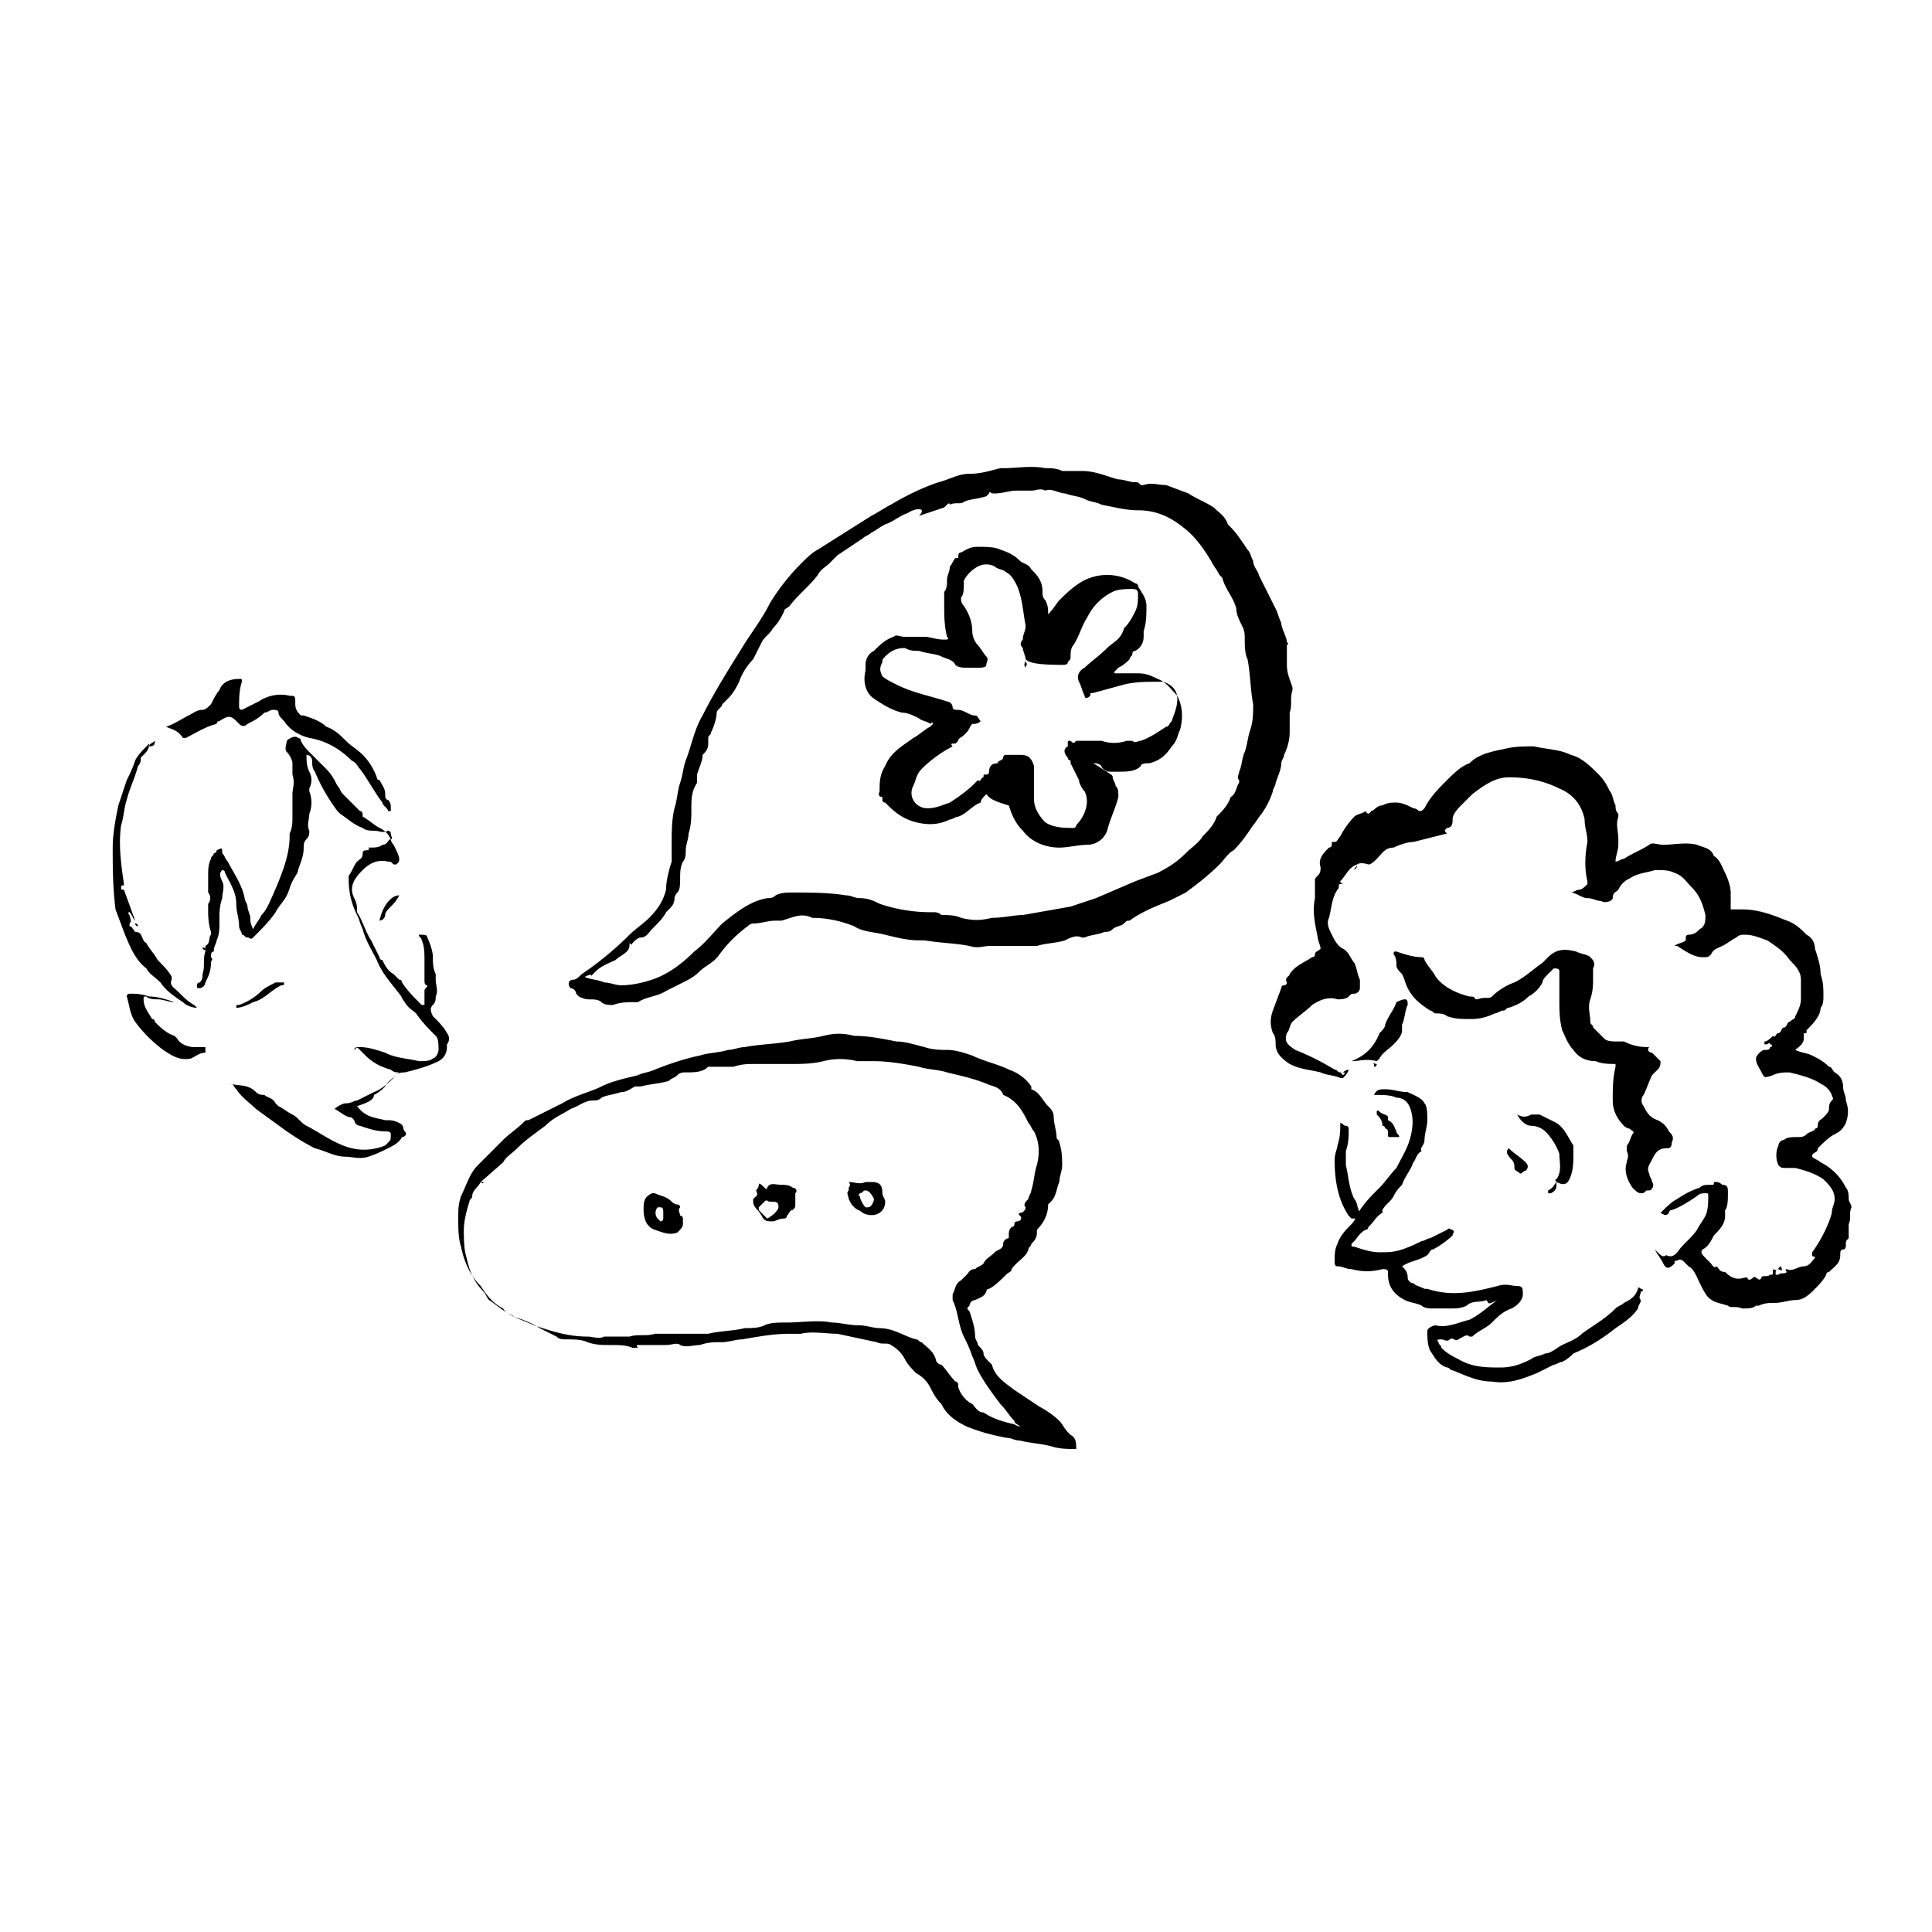 <svg width="120" height="120" viewBox="0 0 200 200" xmlns="http://www.w3.org/2000/svg"><path fill="currentColor" d="M140.487 89.485c-.872.291-1.163 1.164-1.744 1.746 0 .291.581.291 0 .291-.291 0 0 .291-.291.582-.582.873-.582 1.746-.873 2.909-.29.582 0 1.164.291 1.746s.582 1.164 1.163 1.455.873 1.164 1.164 1.455c.29.582.29 1.164.581 1.745v.873a.63.63 0 0 1-.581.582c-.291 0-.291 0-.582.291s-.872.291-1.163.291c-.873-.291-1.745 0-2.617.582-.582.582-1.454 1.164-2.036 1.745-.291.291-.291.873-.581 1.164-.291.873 0 1.164.872 1.746 1.454.582 2.617 1.164 4.071 2.036.291 0 .291.291.582.291.581 0 .581 0 .29.291v.291c.582-.582.582-.873.582-.873h.291c-.291 0-.582 0-.873.291-.29 0-.29 0 0 .291v.291h-.29c-.582-.291-1.454-.291-2.036-.582-1.163-.291-2.035-.291-3.199-.872-.872-.582-1.454-1.164-1.454-2.037 0-.291 0-.873-.29-1.164-.291-.873-.291-1.454 0-2.327l.872-2.328s0-.291.291-.291c0 0 .291 0 .291-.291-.291-.582.29-.582.29-.872.582-.873 1.454-1.164 2.327-1.746 0 0 .29 0 .29-.291s.291-.291.582-.582c0-.291-.291-.873-.291-1.164-.291-1.455-.581-2.618-.291-4.073v-1.746c0-.291 0-.291.291-.582s.291-.582.291-.873c-.291-.873.291-1.455.872-2.037 0 0 .291 0 .291-.291v-.291h.291c.291 0 .291-.291.582-.582a8.81 8.81 0 0 1 1.454-2.037c.29-.291.872-.291 1.163-.582.291.582.581 0 .581 0 .291 0 .582-.582 1.163-.582.582-.291.873-.291 1.454-.291s1.164.291 1.745.582c0 0 .291 0 .582.291.291 0 .291 0 .581-.291.582-1.164 1.454-2.037 2.327-2.909.581-.582 1.454-1.455 2.326-1.746.872-.873 2.036-1.164 3.49-1.455 1.163-.291 2.035-.291 3.198-.291 1.163.291 2.617.291 3.781.873 1.163.291 2.035 1.164 2.907 2.036.582.582.873 1.164 1.164 1.746.29.291.29.873.581 1.455 0 .291 0 .582.291.873v.291c-.291.873 0 1.455 0 2.328v.582c0 .582-.291 1.164-.291 1.746.291 0 .582-.291.873-.291.872-.582 1.744-.873 2.617-1.455.29-.291.872 0 1.454 0 1.163 0 2.326-.291 3.489 0 .582.291 1.454.291 1.745 1.164.581.291.872 1.164 1.163 1.746s.582 1.455.582 2.037v1.746h1.163c1.745 0 3.199.582 4.652 1.164.873.291 1.454.873 2.036 1.455.582.291.872.873.872 1.455.291.873.582 1.746.582 2.619.291.872.291 1.454.291 2.327 0 .291 0 .873-.291 1.164 0 .873-.872 1.745-1.454 2.327v.291c-.291 0-.291 0-.291.291v.291c0 .582-.581.873-.872 1.164.581.291 1.163.291 1.745.582s1.163.582 1.744 1.163c.291 0 .291.291.582.582.582.291.872.873.872 1.455s.291.873.291 1.455c.291.873.291 1.454 0 2.327-.291.582-.581.873-1.163 1.164s-1.163.873-1.745 1.455c0 .582-.581.291-.581.872.29.291.581.291.872.582a5.71 5.71 0 0 1 2.617 2.619c.291.291.291.873.291 1.164s.291.581.291.872c-.291.582 0 1.164-.291 1.746v.873.582c-.291.291-.291.291-.291.582s0 .581-.291.581-.29.291-.29.582c0 .873-.582 1.164-1.164 1.746 0 0-.29 0-.29.291-.291.582-.873 1.164-1.164 1.455-.581.581-1.163 1.163-2.035 1.163-.582 0-1.454.291-2.036.291s-1.163 0-1.744.291h-.291c-.291.291-.873.291-1.454.291-.582-.291-1.163 0-1.454-.291-.873-.291-1.454-.291-2.036-.873-.29-.291-.581-.872-.872-1.454s-.582-1.455-1.163-1.746l-.291-.291c-.291-.291-.582-.582-.872-.291-.291 0-.291 0-.291.291-.582.582-.873.582-1.163 0s-.582-.873-.873-1.455l.291.291c.291.291.582.582.872.291.582.291.873 0 1.164-.291.581-.872 1.454-1.454 2.035-2.327.291-.582.582-.873.873-1.455s.29-1.455.29-2.036c0-.291 0-.291-.29-.291s-.582 0-.873.291c-.872.581-1.745 1.163-2.617 1.454-.291 0-.291.291-.291.291-.291.291-.291.291-.872 0 .581-.582 1.163-1.164 1.745-1.454.872-.582 1.454-.873 2.326-1.164.291-.291.582-.291 1.163-.291.291 0 .291 0 .291-.291h.291c.29 0 .581.291.581.291.582 0 .582.291.582.873s0 1.454-.291 1.745v.582c0 .873-.582 1.455-1.163 2.037-.291.582-.582 1.163-1.163 1.454-.291.291 0 .582.291.873l.581.582s.291.582.582.291c.29.291.29.582.872.582.582.582 1.163.873 2.036.582h.29c0 .291.291.291.582 0s.582.582.872 0c0-.291.582 0 .873-.291.291 0 .291 0 .291-.291v-.291c.581.291.581-.291.872-.291 0 .291.291.582-.291.291-.291 0-.291.291-.291.291v.291h.291c.291-.291.582 0 .872-.291 0 0-.29-.291 0-.291.582.291 1.164-.291 1.745-.291s.873-.582 1.163-.873c0-.291-.29 0-.29-.291v-.291c.872-1.163 1.744-2.909 2.035-4.073 0-.582.291-.873.291-1.454 0-.873-.582-1.455-1.163-2.037-.873-.582-1.745-.873-2.908-1.164h-.873c-.581 0-.581 0-.872-.291-.291-.582-.291-1.454 0-2.036a.63.63 0 0 1 .582-.582c.29-.291.872-.291 1.454-.291.29 0 .581 0 .872-.291s.872-.291.872-.582c0 0 .291 0 .291-.291 0-.582.291-.582.582-.873s.581-.582.581-.872 0-.582.291-.873 0-.291 0-.582c-.291-.582-.581-.873-1.163-1.164-.872-.582-2.036-.873-3.199-1.164-.581 0-1.163 0-1.744.291-.873.291-.873.291-1.164-.291s-.581-.872-.581-1.454c0-.291.581-.873.872-.873s.582 0 .582-.291c.291 0 .291-.291 0-.291 0-.291-.291 0-.291 0h-.291v-.291c.291 0 .582-.291.873-.582.29.291.29-.291.581-.291s.291-.582.582-.582.29-.582.581-.582c.291-.29.582-.29.582-.581.291-.582.581-1.164.581-1.746v-2.037c0-.872-.581-1.454-1.163-2.036-.581-.873-1.454-1.455-2.326-2.037-.872-.291-1.454-.582-2.326-.582-.291 0-.582 0-.873.291-.581.291-.872.582-1.454.873s-.872.291-1.163.873c-.291.291-.291.291-.872.291-.873 0-1.745-.582-2.617-1.164h-.291c.291-.291.872-.291 1.163-.582v-.291c0-.291.291-.291.291-.291.581 0 .872-.291 1.163-.582.582-.291.582-.873.582-1.455-.291-1.164-.582-2.037-1.454-2.909-.582-.582-.873-1.164-1.745-1.455-.582-.291-1.163-.291-2.036-.291-.872.291-1.744.291-2.617.873a2.27 2.27 0 0 0-1.163 1.164c-.291.291-.582.291-.582.873 0 .291-.872.582-1.163.291-.581 0-.872-.291-1.454-.291s-1.163-.582-1.744-.582c.29 0 .581-.291.872-.291s.581-.291.872-.582v-.291c-.291-1.164-.291-2.618 0-4.073 0-.873-.291-1.455-.291-2.328-.29-1.455-1.163-2.618-2.617-3.2-1.744-.873-3.489-1.164-5.234-1.164-1.454 0-2.617.873-3.78 1.746l-1.163 1.164c-.291.291-.873.873-.873 1.455 0 .291 0 .873-.581.873-.291.291-.291.291 0 .582l-3.49.873c-.581 0-1.454.291-2.035.582-.873 0-1.164.582-1.745 1.164-.291.291-.582.582-.872.582-.873-.291-1.164 0-1.164 0zm-7.269-22.693v2.037c0 .873.29 1.455.581 2.328v.291c-.291.873 0 1.455-.291 2.328v.291 1.746c0 .873-.29 1.746-.581 2.328 0 .291-.291.582-.291.873 0 .582-.291 1.164-.582 2.037 0 .291-.29.582-.29.873-.291.873-.582 1.455-1.164 2.328-.29.291-.581.873-.872 1.164-.582.873-1.163 1.746-2.035 2.618-.582.291-.873.873-1.454 1.455-1.164 1.164-2.327 2.037-3.49 2.909l-1.745.873c-1.454.582-2.908 1.164-4.071 2.037-.291 0-.291 0-.581.291s-.873.291-1.164.582-.581.291-.872.291c-.581.291-1.454.291-2.035.582h-.291c-.582-.291-1.163 0-1.745.291-.872.291-2.036.291-2.908.582h-1.163-3.78c-.582 0-1.164.291-2.036 0-1.454-.291-2.908-.291-4.653-.582h-.582c-1.163 0-2.326-.291-3.49-.582s-2.326-.291-3.199-.873c-1.454-.582-2.908-.873-4.362-.873-1.163-.582-2.036 0-3.199.291h-.582c-.872 0-1.454.291-2.326.291-.291 0-.582.291-.582.291-1.163.873-2.036 1.746-2.908 2.909-.582.873-1.454 1.164-2.036 1.746s-1.163.872-1.745 1.163l-1.745.873c-.872.582-2.035.582-2.908 1.164h-.291c-.872 0-1.454 0-2.326.291-.291 0-.872 0-1.163-.291s-.872-.291-1.163-.291-.582 0-1.163-.291l-.291-.291a.63.63 0 0 0-.582-.582c-.291-.291-.291-.873.291-.873.291 0 .582-.291.872-.581 1.745-1.164 3.489-2.619 4.943-4.074.582-.582 1.454-1.164 2.036-1.746.872-.873 1.454-1.746 1.745-2.909 0-.873.291-2.037.582-2.909v-1.746c0-1.164 0-2.619.291-3.782.291-.873.291-1.746.582-2.618s.291-1.455.582-2.328c.582-1.455.872-3.2 1.745-4.655 1.163-2.328 2.617-4.655 4.071-6.983.872-1.455 2.035-2.909 2.908-4.655a21.97 21.97 0 0 1 3.199-4.073c.582-.582 1.163-1.164 1.745-1.455l5.525-3.491c.582-.291 1.454-.873 2.036-1.164 1.454-.873 3.199-1.746 4.943-2.328 1.163-.291 2.036-.873 3.199-.873s2.036-.291 3.199-.582h.291c1.454 0 2.908-.291 4.361 0 .582 0 1.164 0 1.745.291h.291 1.163.582c1.454 0 2.617.582 3.78.873.582 0 1.163.291 1.745.291.291 0 .291 0 .581.291h.291c.873-.291 1.454 0 2.327 0l2.326.873c.872.582 1.745.873 2.617 1.455.582.582 1.163.873 1.454 1.746l.291.291c.581.582 1.163 1.455 1.744 2.328.291.291.291.582.582 1.164 0 .582.582 1.164.582 1.455l1.744 3.491c.291.582.291.873.582 1.455 0 .582.582 1.455.582 2.037 0 0 .29 0 0 .291zm-72.698 34.33c.582.291 1.454.291 2.035.582.582 0 1.163.291 1.745.291 1.163 0 2.326-.291 3.199-.582 1.745-.581 3.199-1.745 4.362-2.909 1.163-.873 2.036-2.037 2.908-2.909 1.454-1.164 2.908-2.328 4.653-2.618.291 0 .582 0 .872-.291.582-.291 1.163-.291 1.745-.291 1.745 0 3.78 0 5.525.291.582 0 .872.291 1.454.291.872 0 1.454.291 2.036.582a16.46 16.46 0 0 0 5.234.873h.291c.291 0 .582 0 .872.291.582 0 1.454 0 2.035.291 1.163.291 2.035.291 3.198 0 1.164 0 2.327-.291 3.199-.291l4.944-.873 2.617-.873 4.071-1.746 2.326-.873c1.163-.582 2.036-1.164 2.908-2.036.582-.582 1.454-1.164 1.745-1.746.581-.582 1.163-1.164 1.454-2.037.581-.582 1.163-1.164 1.454-2.037.581-.291.581-1.164.872-1.455v-.291c-.291-.291 0-.582 0-.873.291-.582.291-1.455.582-2.037.29-.873.29-1.455.581-2.327s.291-1.746.291-2.618c-.291-1.455-.291-3.2-.582-4.655-.29-.582-.29-1.455-.29-2.037s0-.873-.291-1.455-.582-1.164-.582-1.746c-.29-1.164-1.163-2.037-1.454-3.2l-.29-.291c-.291-.582-.582-.873-.873-1.455-.872-1.455-1.745-2.618-2.908-3.491-1.454-1.164-2.908-1.746-4.652-1.746-1.164 0-2.327-.291-3.781-.582-.581-.291-1.163-.291-1.744-.582s-1.164-.291-2.036-.582c-.582 0-1.454-.582-2.036-.291-.581-.291-.872 0-1.453 0h-1.454c-.873 0-1.454.291-2.327.291h-.291s-.29-.291-.29 0l-.291.291c-.873.291-1.745.291-2.326.582-.291.291-.872 0-1.454.291 0-.291-.291 0-.291 0l-.291.291-2.617.873c.872-.873-.291-.873-1.163-.291-.872.291-1.454.873-2.326 1.164-.582.291-.872.582-1.454.873-.291.291-.582.291-.872.582l-2.617 1.746-.872.873c-.291.291-.872.582-1.163 1.164-.872 1.164-2.036 2.037-2.908 3.2-.291.291-.582.291-.582.582-.291.582-.582 1.164-1.163 1.746-.291.582-.872.873-1.163 1.455l-.872 1.746c-.582.582-1.163 1.455-1.454 2.328-.291.582-.582 1.164-1.163 1.746l-.581.582c0 .291-.582.582-.582.873 0 .582-.291 1.455-.582 2.037 0 .291-.291.291-.291.582v.582c0 .582-.291.873-.582 1.164 0 .582-.291 1.164-.582 2.036v.873c-.582.873-.582 1.746-.582 2.618s0 1.746-.291 2.618c0 .582-.291 1.164-.291 1.746 0 .291 0 .873-.291 1.164-.291.582-.291 1.164-.291 1.746s0 1.164-.291 1.455-.291.582-.291.582c0 .582-.291.873-.582 1.164l-.291.291c-.291.582-.872 1.164-1.454 1.746-.291.291-.582.873-1.163.873-.291 0-.582.291-.872.582 0 .291-.291 0-.291 0 0 .291 0 .582-.291.873s-.872.582-1.163.873c-.582.291-1.454.582-2.036 1.164l-.581.581c.291-.29 0-.29-.582 0zM111.408 150c-.872 0-1.745 0-2.617-.291-1.163-.291-2.035-.291-3.199-.582-.581 0-.872-.291-1.454-.291-1.454-.291-2.617-.582-4.071-1.163-1.163-.582-2.035-1.164-2.617-2.328-.582-.582-.872-1.164-1.163-1.746a3.51 3.51 0 0 0-1.454-1.454c-.291-.291-.872-.873-1.163-1.455a3.51 3.51 0 0 0-1.454-1.455c-.291-.291-.872 0-1.454-.291l-4.071-.872c-1.163 0-2.617-.291-3.78 0h-1.163c-1.745 0-3.199.291-4.943.581-.582 0-1.454.291-2.035.291-.872 0-1.454 0-2.326.291-.582 0-1.454.291-2.035 0-.291-.291-.872 0-1.454 0h-2.617-.291c-.291 0 0 .291 0 .291h-.582c-.582-.291-1.454-.291-2.326-.291s-1.454 0-2.326-.291c-.582-.291-1.454-.291-2.036-.291s-.872 0-1.163-.29l-1.745-.873c-.872-.582-1.745-.873-2.617-1.164-.291-.291-.872-.291-1.163-.873-1.163-.582-1.745-1.455-2.326-2.327-1.163-1.164-1.745-2.619-2.036-4.073-.291-.873-.291-2.037-.291-2.91s0-1.455.291-2.327c.582-1.164.872-2.328 1.745-3.201l2.617-2.618c.582-.582 1.454-1.164 2.036-1.746.291-.291.291-.291.581-.291l3.489-1.745c1.454-.873 2.908-1.164 4.071-1.746s2.617-.873 3.78-1.164c.582-.291 1.163-.291 1.745-.582 1.454-.581 3.199-1.163 4.653-1.454.872-.291 2.036-.291 2.908-.582.582 0 1.163-.291 1.745-.291 1.454-.291 2.908-.291 4.653-.582 1.163-.291 2.326-.291 3.489-.582s2.035-.291 3.199 0c1.454 0 2.908.291 4.362.582.872 0 1.745.291 2.908.582.872.291 1.745.291 2.326.291.872 0 1.745.291 2.617.582 1.163.582 2.617.873 3.78 1.454.873.291 1.745.873 2.327 1.746v.291c.872.291 1.163 1.164 1.744 1.746.291.291.582.581.582 1.163s.291 1.455.291 2.037c0 .291.29.291.29.582.291.873.291 1.745.291 2.327s-.291 1.164-.291 1.746c-.29.582-.29 1.455-.872 2.036l-.291.291c0 1.164-.581 2.037-1.163 2.619v.291c0 .582-.291.873-.581 1.164 0 .29-.291.291-.291.581-.291.873-1.163 1.164-1.745 2.037 0 .291-.291.291-.582.582-.581.582-1.163 1.164-1.744 1.455-.291 0-.291.291-.291.291-.291.581-.582.581-1.163.872a.63.63 0 0 0-.582.582c-.291.291-.291.291 0 .582.291.873.582 1.746.582 2.619 0 .29.29.581.29.872.291.291.582.582.582.873s.291.582.582.873l.29.291c.291 1.164 1.164 1.746 2.327 2.618l2.617 1.746c.581.291 1.454.873 2.035 1.455.291.291.582.872.873 1.163l.291.291c.581.291.581.873.581 1.455zM49.76 122.361c-.291.582-.872.873-.872 1.455 0 .291-.291.291-.291.581-.291.873-.582 2.037-.582 2.91s0 2.036.291 2.909c.291 1.455.872 2.619 1.745 3.492.291.29.291.581.582.872.872.582 1.454 1.164 2.617 1.746.582.291 1.454.582 2.036.873 1.745.582 3.489 1.164 5.525 1.164.582 0 1.163.29 1.745 0h1.454 1.163c.872-.291 1.745 0 2.617-.291h3.199 2.326c1.163-.291 2.617-.291 3.78-.582.582 0 1.454 0 2.035-.291s1.454-.291 2.326-.291c1.454 0 3.199-.291 4.653 0 .872 0 1.745.291 2.908.291.582 0 1.454.291 2.036.291 1.454 0 2.617.873 3.78 1.163.291 0 .291.291.582.291.582.582 1.163.873 1.454 1.746a.63.63 0 0 0 .582.582c.582.582.872 1.164 1.454 1.746.291 0 .291.29.291.581.291.873.872 1.455 1.454 1.746.291.291.581.873 1.163.873.872.582 1.745.873 2.908 1.164.291 0 .582.291.872.291-.29-.291-.581-.291-.581-.582-.582-.582-.873-1.164-1.454-1.746-.873-1.164-1.745-2.327-2.327-3.491-.29-.582-.29-.873-.581-1.455-.291-.873-.582-1.455-.873-2.036-.582-1.164-.582-2.619-1.163-3.783v-.582c.291-.581.291-1.163.872-1.454l.581-.582c.291-.291.291-.582.873-.582.29-.291.581-.291.872-.582.291-.582.582-.582 1.163-1.164.291-.291.873-.291.873-.872 0-.291.29-.582.581-.582v-.291c0-.291 0-.582.291-.873.291 0 .291-.291.291-.291 0-.291.291-.291.291-.291.29 0 .581-.291.29-.582s0-.291 0-.291a.63.63 0 0 0 .582-.582c-.291-.291 0-.582.291-.872 0-.291.291-.582.291-.873.29-.873.29-1.746.581-2.619.291-1.163.291-2.327-.291-3.491-.29-.291-.29-.582-.581-.873-.582-1.164-1.163-2.327-2.617-2.909-.291-.873-1.164-.873-1.745-1.164-1.454-.582-2.908-.873-4.071-1.164-.872-.291-2.036-.291-2.908-.582-1.454-.29-3.199-.581-4.653-.581h-1.745c-1.163-.291-2.326-.291-3.49 0s-2.326.291-3.199.291h-1.163-1.454-1.163c-.872 0-1.454 0-2.326.29h-.582-1.454-.582c-.582.582-1.454.582-2.326.582-.291 0-.582 0-.872.291s-.582.291-.872.582c-.872.291-1.745.291-2.908.582h-.582c-.582.291-.872.582-1.454.582-.872.291-1.454.291-2.036.582-.291.291-.582.291-.872.291-.872 0-1.454.582-2.326.873-.872.581-1.745.872-2.617 1.745-1.163.873-2.036 1.455-2.908 2.328-.582.582-1.163.872-1.454 1.454l-2.326 2.037z"></path><path fill="currentColor" d="M36.966 114.506c.872 1.163 1.745 1.163 2.908 1.454.582 0 .872 0 1.454.291s.291.582.582.873 0 .582-.291.582c-.291.582-.872.873-1.454 1.164s-1.163.582-2.036.872-1.745 0-2.326 0c-1.163 0-2.036-.581-3.199-.872-1.163-.582-2.036-1.164-2.908-1.746l-3.199-2.327c-.582-.582-1.454-1.164-2.036-2.037-.291-.291-.291-.582-.582-.582.872.291 1.745 0 2.617.873.291.291.582.291.872.291.291.291.872.291 1.163.873l.291.291c.582.291.872.581 1.454.872s.872.873 1.454 1.164c1.163.582 2.326 1.455 3.78 2.037s2.908.582 4.362 0l.291-.291c.291-.291.291-.291.291-.873 0-.291-.291-.291-.582-.291-.872 0-1.745-.291-2.617-.582a.63.63 0 0 1-.582-.582l-.291-.291c-.582 0-1.163-.582-1.745-.872.291-.291.872-.582 1.163-.582.582 0 .872-.291 1.163-.291l1.745-.873c.872-.291 1.745-1.164 2.617-2.037-.291 0-.582 0-.872-.291-1.163-.291-2.036-.872-2.617-1.454l-.582-.582c-.291-.291-.291-.291-.582 0 0-.291.291-.291.582-.291.872 0 1.745.291 2.617.582 1.163.582 2.326.582 3.489.873.582 0 1.163 0 1.454-.291.291 0 .582-.582.582-.873 0-.582 0-1.164-.291-1.455-.582-.582-1.454-1.455-2.035-2.327-.291-.291-.872-.582-1.163-1.164-.291-.291-.291-.582-.582-.873-.872-1.164-1.745-2.036-2.326-3.491-.582-1.164-1.163-2.037-1.454-3.2-.291-.582-.291-.873-.581-1.455-.582-1.164-.872-2.328-.872-3.782v-.291c.291-.291.582-1.164.872-1.455s.581-.291.581-.873c0 0 0-.291.291-.291 0 0 .582 0 .291-.291h.291c.291 0 .872 0 1.163-.291.582 0 .582-.582.872-.582s0-.291 0-.582-.291-.291-.291-.291c-.582.291-.872 0-1.454 0-.291 0-.872 0-1.163-.291-.872-.291-1.454-.873-2.326-1.455l-.291-.291c-.872-1.164-1.745-2.618-2.326-4.073-.291-.291-.291-.873-.291-1.164a.63.63 0 0 0-.582-.582c0 .582 0 1.164.291 1.746s.291 1.164 0 1.746v.291a3.21 3.21 0 0 1 0 2.328c0 .582-.291 1.164 0 1.746 0 .291 0 .582-.291.873s-.291.582-.291.873c0 .873-.291 1.455-.582 2.328 0 .291-.291.582-.582 1.164s-.291.873-.582 1.455-.872 1.164-1.163 1.746c-.582.873-1.454 1.746-2.326 2.618-.291.291-.291 0-.582 0s-.291-.291-.582-.291c0-.291-.291-.582-.291-.873 0-.873-.291-1.455-.291-2.328 0-1.164-.582-2.037-1.163-3.2 0-.291-.291-.291-.291-.291-.291.291-.291.582 0 1.164s0 1.164 0 1.746c-.291.873-.291 1.455-.291 2.328s0 1.455-.291 2.037c0 .291-.291.582-.291 1.164-.291 0-.291.291-.291.582.291.291 0 .291 0 .582 0 .873-.291 1.454-.582 2.036a.63.63 0 0 1-.582.582c-.291 0-.291 0-.291-.291 0 0 0-.291.291-.291.291-.291.291-.582.291-.872.291-.873 0-1.455.291-2.328v-.291-.291c.582-.291.291-.873.582-1.164v-.291c-.291-.873-.291-1.746-.291-2.328v-.582a.89.89 0 0 0 0-1.164V90.65c0-.582 0-1.164.291-1.746 0-.291.291-.291.291-.582 0 0 .291 0 .291-.291.582-.291.582-.291.582.291.291.291.291.582.581.873.582 1.164 1.454 2.328 1.745 3.782 0 .291.291.582.291.873s.291.873.291 1.164 0 .582.291 1.164c.291-.582.582-.873.872-1.455.582-.582.872-1.455 1.163-2.037.872-2.037 1.745-4.073 1.745-6.11v-.291c.291-.582.291-1.164.291-1.746v-2.328c0-.582.291-1.164 0-2.037V79.01c0-.291-.291-.873-.582-1.164s0-.873 0-1.164c.291-.291.872-.582 1.163-.291.291 0 .291.291.291.291.291.582.582.873.872 1.164l1.745 1.746c.582.582.872 1.164 1.163 1.746.291.291.291.582.582.873l1.745 1.746c.291 0 .291.291.291.582.582.291 1.163.873 1.745 1.164s.872.582 1.163 1.164c0 .291.291.582.291.582.291.582.582 1.164.582 1.455s0 .291-.291.582h-.291c-.291-.291-.291-.291-.582-.291-1.163-.291-2.036.291-2.617.873-.872.873-1.454 1.746-.872 2.909.291.582.291.873.291 1.455.581.873.872 2.037 1.454 2.909l.872 1.746c0 .291.291.291.291.291.291.582.582 1.164 1.163 1.455l.582.581c.291 0 .291.291.291.291.582.873 1.163 1.455 2.036 2.328h.291v-1.455c0-.291.291-.291.291-.582-.291 0-.291-.291-.291-.582v-2.036c0-.582 0-1.455-.291-2.037 0-.291-.291-.291-.291-.582.582 0 .872 0 .872.291.291.582.582 1.455.582 2.037s0 1.164.291 1.746v.581c0 .582.291 1.164 0 1.746 0 .291 0 .582-.291.873s-.291.582 0 1.164l.291.291c.291.29.872.872 1.163 1.454a.89.89 0 0 1 0 1.164v.291c0 .582-.291 1.164-.872 1.455-1.163.581-2.326.872-3.489 1.163-.291 0-.582 0-.872.291s-.872.582-1.163 1.164c-.291.291-.582.582-1.163.873 0 .582-.872.873-1.745 1.164zM21.263 98.213c-.291-.291-.291 0-.291 0s.291.291.291 0zm149.467 10.183c-.291.291 0 .582.29.582l.873.873c0 .291 0 .581-.291.872l-.582.582c-.29.582-.581 1.455-.872 2.037a.89.89 0 0 0 0 1.164c.291.581.582 1.163 1.454 1.454.582.291.872.582 1.163 1.164.291.291.582.582.291 1.164 0 .582-.291.582-.582.582-.872 0-1.163.582-1.454 1.163s-.581.873-.29 1.455c0 .291.29.582.29.873.291.291 0 .873-.29.873h-.291c-.291.291-.291.291-.582.291s-.581-.291-.872-.582c-.582-.873-.872-1.746-.582-2.619 0-.291.291-.582 0-1.163v-.582c.291-.291.291-.582.582-1.164.291-.291 0-.291-.291-.582-.291 0-.581-.291-.581-.291-.582-.582-1.164-1.455-1.164-2.618s0-2.328.291-3.492v-.29c-.581 0-1.454 0-2.035-.291-.873 0-1.745-.291-2.327-1.164-.581-.582-.872-1.455-1.163-2.037-.291-1.163-.291-2.036-.291-3.2v-2.328-.581c0-.291-.29-.291-.581-.291l-.582.582c-.291.29-.581.581-.581.872a3.51 3.51 0 0 1-1.454 1.455c-.582.582-1.164.873-2.036 1.164-.291 0-.291.291-.581.291s-.582.291-.873.291c-.581.291-1.454.582-2.326.582h-.291c-.872 0-1.454 0-2.326-.291-.291-.291-.873-.291-1.163-.291s-.291-.291-.582-.291c-.872-.582-1.745-1.164-2.326-2.328-.291-.582-.291-.873-.582-1.454-.291-.291-.582-.582-.582-.873s0-.873-.29-1.164c0-.291 0-.291.29-.291.873.291 1.745.582 2.618.582.29 0 .29.291.29.291.291.582.873 1.164 1.164 1.745.872 1.164 2.326 1.746 3.489 2.037.291 0 .582 0 .582.291h.29c.582-.291 1.164 0 1.454-.291.582-.582 1.454-1.164 2.327-1.455 1.163-.582 2.035-1.454 2.908-2.036l.581-.582c.873-.873 1.745-.873 2.908-.582.582.291 1.163.291 1.454.582s.582.582.291 1.164v.872c0 .873 0 1.455-.291 2.328s0 1.455 0 2.327c0 .291.291.291.291.582l1.163 1.164c.291.291.872.291 1.454.291h.582c1.163.582 2.035.582 2.617.582zm-16.866 26.184c-.582.291-1.454 0-2.036.582-.581.291-1.163.291-1.745.291h-1.744c-.291 0-.873 0-1.163-.291-.582-.291-1.164-.291-1.745-.582-1.163-.582-1.745-1.454-1.745-2.618v-.291c0-.291-.291-.291-.582-.291-1.163.291-2.035.291-3.198 0-.582 0-.873-.291-1.454-.291-.291 0-.291-.291-.291-.582 0-.582 0-1.164.291-1.745.291-.873.872-1.455 1.454-2.037.291-.291.581-.873.872-1.455.582-.873 1.163-1.454 2.036-2.327.581-.582 1.163-1.455 1.744-2.037.582-1.164 1.164-2.036 1.454-3.2s.291-2.037 0-2.909-.872-1.164-1.454-1.164c-.581-.291-1.454-.291-2.326-.291.291-.582.582-.582 1.163-.582.873 0 1.454.291 2.327.291.581.291 1.454.582 1.744 1.164.291.291.291 1.163.291 1.745s-.291 1.455-.291 2.037-.581.873-.29 1.164c-.582.291-.582.872-.873 1.163-.291.873-.872 1.455-1.163 2.328-.291.291-.582.582-.872 1.164s-.873.872-1.164 1.454v.291c-.581.291-.872.873-1.163 1.164l-.29.291s0 .291-.291.291c-.582.291-.873.873-1.163 1.164l-.291.291c0 .29 0 .291.291.291.872.29 1.744.581 2.617.581s1.454 0 2.326-.291 1.454-.581 2.036-.872c.29 0 .581-.291.872-.291l1.745-.873c.29-.291.29 0 .581 0 .291.291 0 .291 0 .582a8.83 8.83 0 0 1-2.035 1.454c-.291 0-.291.291-.582.582-.872.582-1.745.582-2.617 1.164.291.291.582.582.582 1.164 0 .291.29.582.581.582.291.291.582.291 1.163.582h.291c2.617.872 4.944.29 7.27-.291.872-.291 1.454 0 2.035 0s.582.291.582.872-.582 1.164-1.163 1.455c-.872.291-1.454.873-2.036 1.455s-1.454.873-2.035 1.455h-.291c-.291-.291-.582 0-1.163.29-.291.291-.582-.29-.873 0s-.581 0-.872 0-.581 0-.291.291c0 .291.291.291.291.582.582.582 1.163.873 1.745 1.164 1.454.873 2.908.873 4.362.873 1.163 0 2.035-.291 3.198-.873.291-.291.873-.291 1.454-.582.582 0 1.164-.582 1.745-.873s1.454-.582 2.036-1.163c1.163-.873 2.326-1.455 3.489-2.619.291-.291.582-.291.873-.582.581-.291 1.163-.582 1.454-1.454 0-.291.29 0 .29 0 .291 0 .291.291 0 .291 0 .29-.29.581 0 .872 0 .291-.29.582-.29.873-.582.873-1.454 1.455-2.327 2.037-1.454 1.163-2.908 2.036-4.362 2.618-.29.291-.581.582-1.163.873-.291 0-.581.291-.872.291l-1.745.873c-1.454.582-2.908 1.163-4.653.873-1.454 0-2.617-.582-4.071-1.164-.291 0-.291-.291-.581-.291-.873-.291-1.163-.873-1.745-1.746-.291-.582-.291-1.454-.291-2.036 0-.291.582-.582.873-.582 1.163.291 2.326-.291 3.489-.582 1.163-.582 2.036-1.455 2.908-2.037-1.163.582-.872.291-1.163 0z"></path><path fill="currentColor" d="M17.192 75.229c.872-.291 1.745-.873 2.326-1.164s.872-.582 1.454-.582c.291 0 .582-.291.872-.582.291-.582.582-1.164.872-1.455.291-.873 1.163-1.164 2.036-1.164.291 0 .291 0 .291.291-.291.873-.291 1.746-.291 2.618 0 .291.291.291.291.291l1.745-.873c.872-.582 2.036-.873 3.199-.582.582 0 .582 0 .582.873 0 .582.291.873.582 1.164h.291c.872.291 1.745.582 2.326 1.164.872.291 1.454.873 2.036 1.455s1.163.873 1.745 1.455a6.34 6.34 0 0 1 1.454 2.327s0 .291.291.291c.291.582.582.873.582 1.455 0 .291 0 .582.291.582.291.291.291.582.291.873v.291h-.291c0-.291-.582-.582-.582-.873-.872-1.164-1.454-2.328-2.326-3.491-.291-.291-.291-.582-.872-.873-1.163-1.164-2.617-2.037-4.362-2.328-1.163-.291-2.036-.873-2.617-1.746-.291-.291-.582-.582-.582-.873s-.291-.291-.582-.291-.582.291-.872.291c-.582.582-1.163.873-1.745 1.164-.291.291-.582.291-.872 0l-.291-.291c-.582-.582-.872-.582-1.745 0 0 0-.291 0-.291.291-1.163.291-2.036.873-3.199 1.455h-.291c-.582-.873-1.163-.873-1.745-1.164 0 .291 0 .291 0 0zm-3.199 20.075c-.291-.291-.291-.582-.582-.873-.291 0 0 .291 0 .291 0 .291.291.582 0 .873v.291c.291 0 .291.291.582.582.872 0 .582.873 1.163 1.164.291.582.872 1.164 1.163 1.746.581.582 1.163 1.164 1.454 1.745v.291c-.291.582.291.873.582 1.164.582.582 1.163 1.164 1.745 1.455l.291.291c-.581 0-1.163-.291-1.454-.582-.872-.582-1.745-1.164-2.326-2.037-.581-.582-1.163-.872-1.454-1.454-1.163-.873-1.745-2.328-2.326-3.783l-.872-2.328c-.291-2.328-.291-4.364-.291-6.401 0-1.455.291-2.909.582-4.364l.872-2.618c.291-.582.582-1.164.872-2.037.291-.582.872-1.164 1.454-1.746 0 .582-.291.873-.582 1.164l-.291.291c0 .291 0 .582-.291.873-.291 1.164-.872 2.328-1.163 3.491-.291.873-.291 1.746-.582 2.618-.291 2.037 0 4.073.291 6.11 0 .291-.291 0-.291.291s0 .291.291.291l1.163 3.2zm4.071 8.437c-.582 0-1.163-.291-1.745-.291-.291 0-.872 0-1.163-.291-.291 0-.291 0-.291.291 0 .873.582 1.455.872 2.037 0 0 .291 0 .291.29.581.582 1.163 1.164 2.035 1.455l.291.291c.291.582 1.163.873 1.745.873h.872.291v.291.291c-.582 0-.872.291-1.454.582-1.163.291-2.036-.291-2.908-.873a13.79 13.79 0 0 1-2.908-2.91c-.582-.872-.582-1.745-.872-2.618 0-.291.291-.291.291-.291.582 0 1.163 0 2.036.291.872 0 1.745.291 2.617.582zm143.07 18.62s-.291-.291 0-.291c.581-.873.29-1.746.29-2.618-.29-.873-.872-1.746-1.454-2.328a2.22 2.22 0 0 0-1.454-.582c-.581 0-1.163-.582-1.454-1.164.582.291.873.291 1.454 0h.873l1.745.873c.872.582 1.163 1.455 1.744 2.328v.873c0 .872 0 2.036-.581 2.909-.291.291-.582.291-1.163 0zm-21.228-12.51c1.454-.582 2.326-1.455 2.908-2.91.29-.291.581-.582.581-.873.291-.872.873-1.454 1.163-2.327 0 0 .582-.291.873-.291s.291.291.291.582c-.291.582-.291 1.455-.582 2.036v.582c0 .582-.582 1.164-.872 1.455-.582.582-1.164.873-1.454 1.455l-.291.291c-1.163-.291-1.745 0-2.617 0zm-1.163 6.4c.29 0 .29.291.581.291s.291.291.291.291c0 .873 0 1.455-.291 2.328v1.454c.291 1.164.291 2.328.873 3.492.29.29.29.872.581 1.454 0 .291 0 .291-.291.582h-.581l-.291-.291c-1.163-1.745-1.454-3.782-1.454-5.819 0-.581.291-1.163.291-1.454.291-.873.291-1.455.291-2.328zM29.405 101.704c0 .291 0 .291-.291.291-1.163.582-1.745 1.455-2.908 1.746-.582.291-1.163.582-1.745.582 0-.291 0-.291.291-.291a6.33 6.33 0 0 0 2.326-1.455c.291-.291.872-.582 1.454-.873h.872zm114.572 16.002c-.291 0-.291 0-.291-.291s0-.582-.291-.582c0 0 0-.291-.291-.291 0-.582-.29-.873-.581-1.164v-.291s0-.29.291 0 .872.291.872.582v.291c.582.291.582.582.872 1.164 0 .291.291.291.291.582h-.872zm12.213 1.164c.582.582 1.163.872 1.745 1.454.291.291.291.582 0 .873-.291 0-.291.291-.582.291-.291-.291-.581-.291-.581-.582s0-.582-.291-.873c-.582-.581-.582-.872-.291-1.163zM41.327 92.685c-.291.582-.582.873-.872 1.164s-.582.582-.582.873a.63.63 0 0 1-.582.582c.291-1.455 1.163-2.618 2.035-2.618zm110.792 10.765h1.454 1.163c-.872.873-1.745.582-2.617 0z"></path><path fill="currentColor" d="M161.134 122.361c0 .582 0 .873-.582 1.164h-.291v-.291c.582-.291.582-.582.873-.873zm-11.341-19.784c.29.291.872.291.872.873l-.872-.873zM67.79 140.108h-1.163 1.163zM15.447 77.266c0-.291.291-.291.582-.582 0 .291 0 .582-.582.582zm-1.163 18.62s-.291 0-.291-.291c.291 0 .291.291.291.291zm126.203-6.401h0c0 .291 0 .291-.29.582 0-.291.29-.291.29-.582zm2.036 20.657c0 .29-.291.29-.291.29v-.29c-.291-.291 0 0 .291 0zm-38.675 32.876h0 0z"></path><path fill="currentColor" d="M149.793 102.286c-.291 0-.291 0-.582-.291.291.291.582.291.582.291zm-49.435 34.04c.291.291 0 .291 0 .582v-.582zm1.745-54.114c-.291.291-.582.582-.582.873-.872.291-1.454 1.164-2.326 1.455-.291 0-.582.291-.872.291-1.163.582-2.326.582-3.489.291s-2.036-.873-2.908-1.746l-.291-.291s-.291 0-.291-.291v-.291c-.582 0-.291-.582-.291-.582 0-.873 0-1.746.582-2.618.582-1.455 1.745-2.037 2.908-2.909.582-.291 1.163-.873 1.745-1.164l.291-.291c0-.291-.291 0-.291 0-.291-.291-.872-.291-1.163-.582-.582-.291-1.163-.582-1.745-.582-1.163-.291-2.035-.873-2.908-1.455s-1.163-1.746-.872-2.909v-.582c0-.582.291-1.164.872-1.455.582-.582 1.163-1.164 2.036-1.455.291-.291.582 0 1.163 0h2.036c.582 0 1.163.291 2.035.291.291 0 .582 0 .291-.291-.291-1.164-.291-2.327-.291-3.491v-.873-.291c.291-.291.291-.873.291-1.164 0-.582.291-.873.291-1.455.291-.291.291-.582.582-.873h.291c0-.291 0-.582.291-.582.581-.291.872-.582 1.744-.582s1.745 0 2.327.291c.872.291 1.454.582 2.035 1.164.291.291.873.291 1.164.873.581.582 1.163 1.164 1.163 2.328 0 .291 0 .582.29.873.291.582.291.873.291 1.455.582-.582.873-1.164 1.163-1.455.582-.582 1.164-1.164 2.036-1.746a5.28 5.28 0 0 1 5.816 0s.291 0 .291.291c.29.582.872 1.164.872 2.037s0 1.746-.291 2.619v.582c0 .582-.291 1.164-.872 1.455 0 0-.291 0-.291.291s-.291.291-.291.582c-.291.291-.581.582-1.163.873l-.291.291s-.29.291 0 .291h.291 2.036c.872 0 1.454.291 2.035.582.873.291 1.454 1.164 2.036 1.746.581 1.164.581 2.328.29 3.491-.29.582-.29 1.164-.872 1.746-.581.873-1.163 1.455-2.326 1.746-.291 0-.873 0-.873.291-.581.582-1.454.582-2.326.582h-.872c-.291 0-.873-.291-.873-.582-.29-.291-.581-.291-.872-.291.582.291.872.582 1.454.873.291.291.581.291.581.582s.291.582.291.873c.291.291.291.582.291 1.164-.291 1.164-.872 2.328-1.163 3.491a2.19 2.19 0 0 1-2.036 1.455c-.872 0-2.035.291-2.908.291-1.454 0-2.907-.582-3.78-1.746-.872-.873-1.163-1.746-1.454-2.618-2.035-.582-2.035-.873-2.326-1.164.291.291.291.291 0 0zm4.071-13.965c0-.291-.291-.873-.291-1.164-.291-.291-.291-.582 0-.873 0-.582.291-.873.291-1.455-.291-1.455-.291-2.618-.872-4.073-.291-.582-.582-1.164-1.164-1.455-.29-.291-.872-.291-1.163-.582a1.85 1.85 0 0 0-1.745 0 3.51 3.51 0 0 0-1.454 1.455v.291c0 .582 0 1.164-.291 1.455 0 .291 0 .582.291.873.582.873.873 1.746.873 2.619a2.23 2.23 0 0 0 .581 1.455c.291.291.582.873.873 1.164s0 .582 0 .873-.582.291-.873.291h-1.163c-.29 0-.872 0-1.163-.291-.291-.582-.872-.582-1.454-.873s-1.454-.291-2.326-.582c-.582 0-.872 0-1.454-.291-.872 0-1.454.291-2.035.873-.291.291-.291.291-.291.582-.291.582-.291.873 0 1.455.291.291.872.582 1.454.873 1.745.873 3.49 1.164 5.234 1.746a.63.63 0 0 1 .582.582c0 .291.291.291.582.291.582 0 1.163.582 1.745.582.29 0 .291.291.581.582-.29.291-.581.291-.872.291-.291.291-.291.582-.582.873l-.29.291c-.291.291-.582.291-.582.582l-.291.291h-.291c-.291 0 0 .291 0 .291a12.93 12.93 0 0 0-3.199 2.328c-.582.582-.582 1.164-.872 1.746-.582 1.164.291 2.328 1.454 2.328.872 0 1.454-.291 2.326-.582.872-.582 1.744-1.164 2.617-2.037l.29-.291c.291.291.291-.291.582-.291 0-.291 0-.291.291-.291s.291-.291.291-.291c0-.582.29-.873.872-.873 0-.291.582-.291.582-.582 0 0 0-.291.29-.291h1.454c.873 0 1.164.291 1.454 1.164v.582 2.909c0 .873.582 1.746 1.163 2.327.873.582 2.036.582 2.908.582 0 0 .291 0 .291-.291.873-.873 1.454-2.328.873-3.491-.291-.291-.582-.873-.582-1.164l-.872-1.746v-.291c-.291 0-.291-.291-.291-.291-.291-.291-.582-.873 0-1.164v-.291c0-.291 0-.291.291-.291.29.291.29.291.581 0h.291 2.326a4.03 4.03 0 0 0 2.617 0h.582c.291.291.582 0 .872 0 .873-.291 1.745-.873 2.618-1.455.29 0 .29-.291.581-.582.291-.873.582-1.455.582-2.328s-.582-1.455-1.454-1.746h-.582c-1.163 0-2.326 0-3.489.291l-3.199.873c-.291 0-.291 0-.291.291-.291.291-.581.291-.581 0-.291-.582-.291-.873-.582-1.455s0-1.164.582-1.455c.581-.582 1.454-1.164 2.326-2.037.581-.582 1.454-.873 1.745-2.037.581-.582.872-1.164 1.163-1.746s.291-1.164.291-1.746c0-.291 0-.582-.582-.582s-1.454 0-2.036.291a5.71 5.71 0 0 0-2.617 2.618c-.581.873-.872 2.037-1.454 2.909-.29.291-.29.873-.29 1.164s0 .291-.291.582c0 .291-.291.291-.582.291-2.908 0-3.489-.291-3.78-.582zm-35.477 57.896v.582c0 .291-.291.582-.582.873-.872.291-1.454 0-2.326-.291s-1.163-1.164-1.163-2.037v-.291c0-.872.291-1.163.872-1.454h.291c.581.291 1.163.291 1.745.872.291.291.582.291.582.291.291 0 .291.291.291.291-.291.291 0 .582 0 .873.291 0 .291.291.291.291zm-2.036-.582c0-.291 0-.582-.291-.582h-.291a.89.89 0 0 0 0 1.164l.291.291c.291 0 .291-.291.291-.291v-.582zm11.342.873c-.582 0-.872 0-1.163-.582s-.872-.873-.872-1.455v-.29c.291-.291.582-.291.291-.873 0 0 .291-.291.291-.582s.291 0 .582.291c0 0 .291.291.291 0 .291-.582.872-.291 1.454-.291.291 0 .872 0 1.163.291.291 0 .581.291.291.582v1.163c0 .291 0 .291-.291.582-.291 0-.291.291-.582.582 0 .291-.291.291-.291.291-.582 0-.872.291-1.163.291zm.582-1.455c0-.291 0-.582-.582-.582h-.291c-.291 0-.291-.29-.582 0l-.582.582v.291l.872.873c.582-.291 1.163-.873 1.163-1.164zm7.269-2.618c.582 0 1.163.291 1.745 0h.582c.872 0 1.163.291 1.163 1.164 0 .291.291.582.291.872 0 1.164-1.163 1.746-2.326 1.164-.291-.291-.582-.291-.872-.582s-.291-.291-.582-.872c0-.291-.291-.582 0-.873v-.291s.291-.291 0-.582zm1.745.873c-.291 0-.291.291-.582.291 0 0-.291.291 0 .291 0 .291.291.872.582 1.163h.291c.291 0 .582-.582.582-.872-.291-.582-.582-.873-.872-.873zm-39.839-.873h.291s0 .291-.291 0z"></path><path fill="currentColor" d="M106.174 68.247v.291c.291.291 0 .291 0 .582-.291-.291 0-.582 0-.873z"></path></svg>